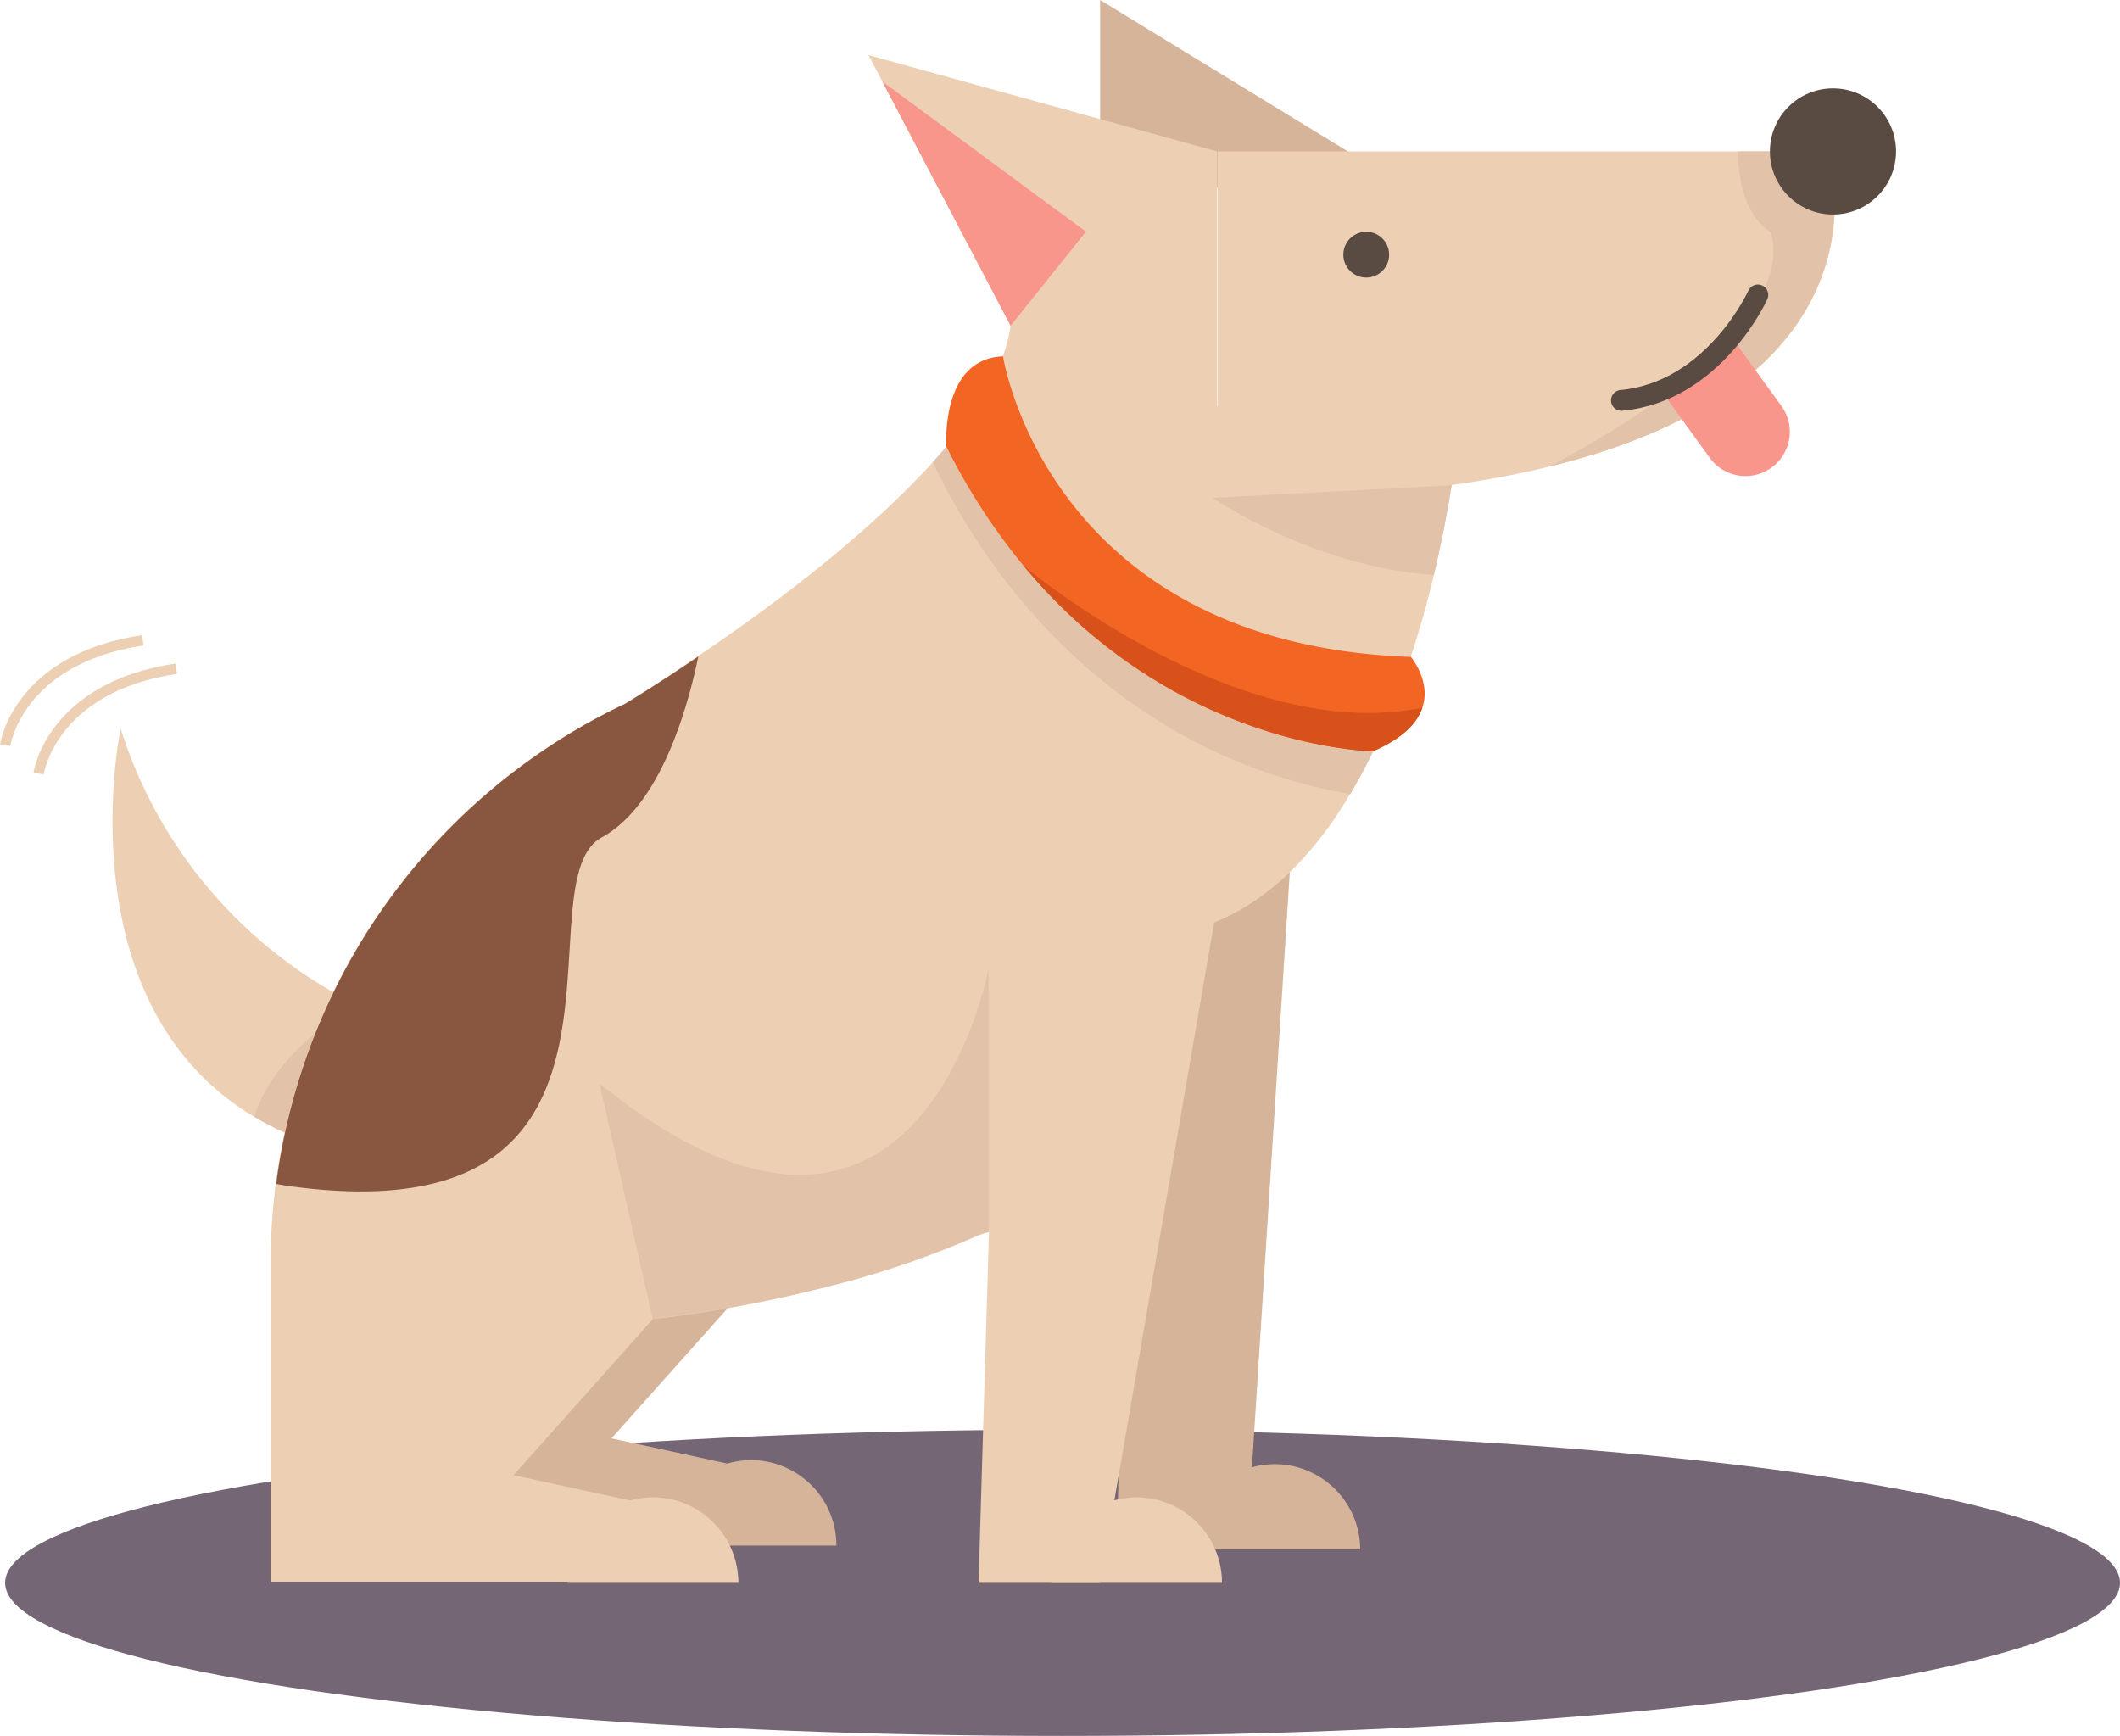 <svg xmlns="http://www.w3.org/2000/svg" viewBox="0 0 203.71 166.79"><defs><style>.cls-1{fill:#edd0b4;}.cls-2{fill:#e2c3aa;}.cls-3{fill:#756675;}.cls-4{fill:#d6b499;}.cls-5{fill:#594a42;}.cls-6,.cls-9{fill:none;}.cls-6{stroke:#edd0b4;stroke-miterlimit:10;}.cls-7{fill:#f26522;}.cls-8{fill:#f9968c;}.cls-9{stroke:#594a42;stroke-linecap:round;stroke-linejoin:round;stroke-width:2px;}.cls-10{fill:#d8501a;}.cls-11{fill:#89563f;}</style></defs><title>資產 18</title><g id="圖層_2" data-name="圖層 2"><g id="圖層_1-2" data-name="圖層 1"><g id="_群組_" data-name="&lt;群組&gt;"><path id="_路徑_" data-name="&lt;路徑&gt;" class="cls-1" d="M35.45,97.1l-4.73,13c-.77-.24-1.51-.51-2.23-.8l-1.12-.47a27.5,27.5,0,0,1-2.93-1.52q-.58-.34-1.12-.7C6.29,95.27,11.59,70,11.59,70A44.62,44.62,0,0,0,35.45,97.1Z"/><path id="_路徑_2" data-name="&lt;路徑&gt;" class="cls-2" d="M30.5,99.13l-2,10.16-1.12-.47a27.5,27.5,0,0,1-2.93-1.52C25.82,102.59,30.5,99.13,30.5,99.13Z"/><ellipse id="_路徑_3" data-name="&lt;路徑&gt;" class="cls-3" cx="102.1" cy="152.08" rx="101.61" ry="14.71"/><path id="_路徑_4" data-name="&lt;路徑&gt;" class="cls-4" d="M72.16,140.29a8.2,8.2,0,0,0-2.27.33L58.76,138.2l13.39-15s27.22-2.68,41.16-13.89H35.45V148.5H80.37A8.21,8.21,0,0,0,72.16,140.29Z"/><path id="_路徑_5" data-name="&lt;路徑&gt;" class="cls-4" d="M122.46,140.68a8.19,8.19,0,0,0-2.16.3l6-94.35-15.93-1.77-3.09,104h23.42A8.21,8.21,0,0,0,122.46,140.68Z"/><polygon id="_路徑_6" data-name="&lt;路徑&gt;" class="cls-4" points="105.71 18.73 105.71 0 133.48 16.97 105.71 18.73"/><path id="_路徑_7" data-name="&lt;路徑&gt;" class="cls-1" d="M148.88,44.83C140.79,46.82,130.36,48,117,48V14.55h58.63S183.07,36.45,148.88,44.83Z"/><path id="_路徑_8" data-name="&lt;路徑&gt;" class="cls-2" d="M148.88,44.83c26-13.92,21.19-22.57,21.19-22.57-2.63-1.71-3.05-5.65-3.11-7.71h8.62S183.07,36.45,148.88,44.83Z"/><circle id="_路徑_9" data-name="&lt;路徑&gt;" class="cls-5" cx="176.13" cy="14.55" r="6.06"/><circle id="_路徑_10" data-name="&lt;路徑&gt;" class="cls-5" cx="131.28" cy="24.47" r="2.2"/><polygon id="_路徑_11" data-name="&lt;路徑&gt;" class="cls-1" points="116.95 14.55 83.45 5.29 97.11 31.3 97.11 48.05 116.95 48.05 116.95 14.55"/><polygon id="_路徑_12" data-name="&lt;路徑&gt;" class="cls-1" points="124.44 43.64 105.71 152.08 94.03 152.08 97.11 48.05 124.44 43.64"/><path id="_路徑_13" data-name="&lt;路徑&gt;" class="cls-1" d="M101,152.08a8.21,8.21,0,1,1,16.42,0Z"/><path id="_路徑_14" data-name="&lt;路徑&gt;" class="cls-1" d="M54.53,152.08a8.21,8.21,0,1,1,16.42,0Z"/><path id="_路徑_15" data-name="&lt;路徑&gt;" class="cls-1" d="M140.1,42.1s-.16,1.73-.61,4.52c-.36,2.28-.91,5.27-1.71,8.62a93,93,0,0,1-4,12.78A54,54,0,0,1,128,79c-4,5.66-9.21,10-16.06,10.84a20.19,20.19,0,0,1-2.69.18c-12.54,0-12.44-11.7-8.89-23.95a109.58,109.58,0,0,1,4.33-12c.5-1.17,1-2.32,1.5-3.41,3.2-7.06,6.14-12.23,6.14-12.23Z"/><path id="_路徑_16" data-name="&lt;路徑&gt;" class="cls-1" d="M111.83,99.63c-.81,8.54-8.08,14.5-16.8,18.61h0a87.68,87.68,0,0,1-15.69,5.44,124.67,124.67,0,0,1-16.61,3.06l-13.39,15,11.4,2.47v7.82H26V121.4a59.54,59.54,0,0,1,34-53.77s2.89-1.72,7-4.55h0C73.2,58.94,82,52.46,88.54,45.58a50.93,50.93,0,0,0,4.32-5.12c2.29-3.13,3.86-6.25,4.25-9.16,1.17-8.69,5.41,2.87,9.07,19.39.39,1.76.78,3.58,1.15,5.44,1.19,5.92,2.27,12.21,3.09,18.3.74,5.47,1.28,10.76,1.5,15.44A70.62,70.62,0,0,1,111.83,99.63Z"/><path id="_路徑_17" data-name="&lt;路徑&gt;" class="cls-2" d="M129.74,76.31a58.49,58.49,0,0,0,4-8.3,78.3,78.3,0,0,1-26.46-11.89c-.89-.64-1.78-1.31-2.65-2A50,50,0,0,1,92.86,40.46a48,48,0,0,1-3.22,3.94C93,51.63,104.52,71.83,129.74,76.31Z"/><path id="_路徑_18" data-name="&lt;路徑&gt;" class="cls-2" d="M95,93v25.22h0a88.25,88.25,0,0,1-15.68,5.44,125.72,125.72,0,0,1-16.61,3.05L57.6,104.09C88.4,129,95,93,95,93Z"/><path id="_路徑_19" data-name="&lt;路徑&gt;" class="cls-6" d="M3.71,74.33s1.16-8.27,13.22-10.08"/><path id="_路徑_20" data-name="&lt;路徑&gt;" class="cls-6" d="M.5,71.6s1.16-8.27,13.22-10.08"/><path id="_路徑_21" data-name="&lt;路徑&gt;" class="cls-7" d="M136.67,68c-.47,1.42-1.8,2.91-4.74,4.18,0,0-19-.19-33.61-17.86l0,0a59.67,59.67,0,0,1-7.38-11.41s-.61-8.45,5.44-8.67c0,0,4.25,27.66,39.21,28.88C135.56,63.14,137.55,65.44,136.67,68Z"/><path id="_路徑_22" data-name="&lt;路徑&gt;" class="cls-8" d="M166.48,32.54,171.17,39a4.24,4.24,0,0,1-.95,5.93h0A4.24,4.24,0,0,1,164.3,44l-4.69-6.47Z"/><path id="_路徑_23" data-name="&lt;路徑&gt;" class="cls-9" d="M168.91,28.34s-4.19,9.3-13.11,10.13"/><path id="_路徑_24" data-name="&lt;路徑&gt;" class="cls-2" d="M139.49,46.62c-.36,2.28-.91,5.27-1.71,8.62-11.54-.72-21.27-7.41-21.27-7.41Z"/><polygon id="_路徑_25" data-name="&lt;路徑&gt;" class="cls-8" points="84.78 7.83 104.35 22.26 97.11 31.3 84.78 7.83"/><path id="_路徑_26" data-name="&lt;路徑&gt;" class="cls-10" d="M136.67,68c-.47,1.42-1.8,2.91-4.74,4.18,0,0-19-.19-33.61-17.86C99.44,55.29,119.32,71.55,136.67,68Z"/><path id="_路徑_27" data-name="&lt;路徑&gt;" class="cls-11" d="M67.1,63.08C66,68.41,63.34,77.45,57.82,80.46c-8,4.38,6.79,38.31-29.62,33.56-.58-.07-1.13-.16-1.66-.27A59.5,59.5,0,0,1,60.05,67.63S62.94,65.91,67.1,63.08Z"/></g></g></g></svg>